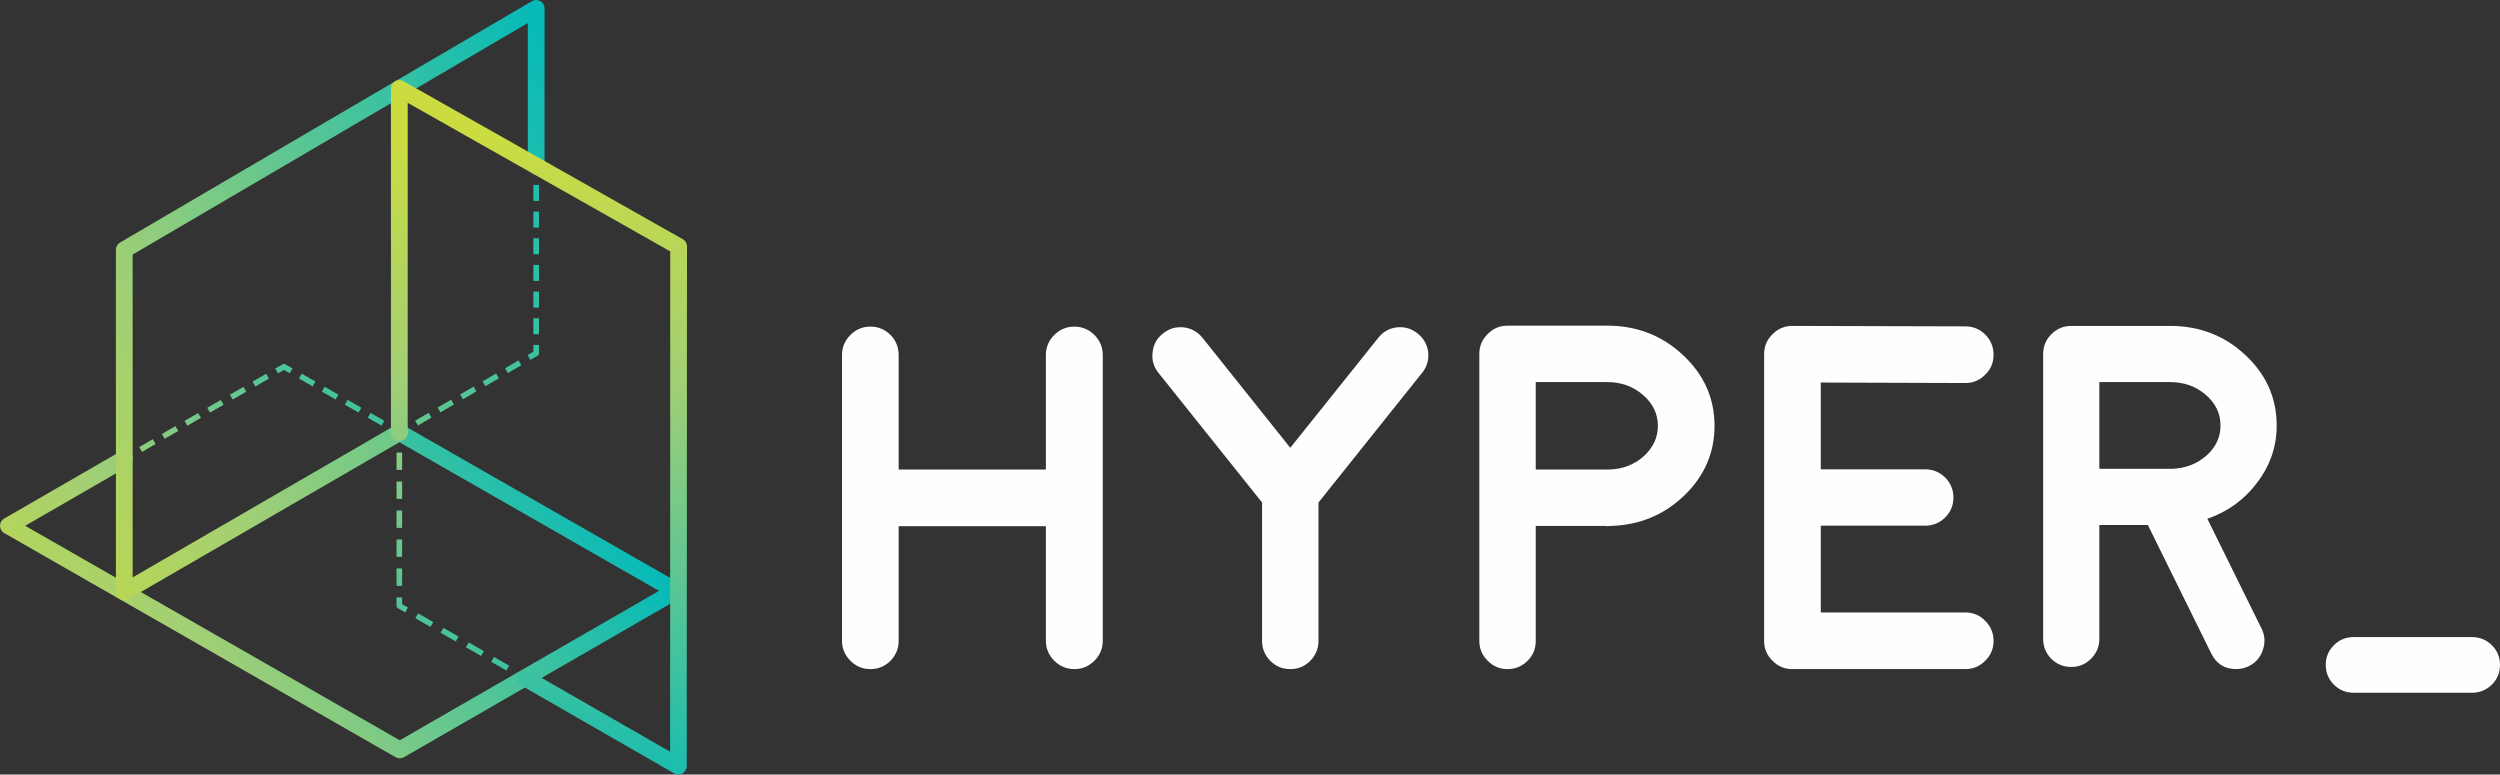 <?xml version="1.0" encoding="utf-8"?>
<!-- Generator: Adobe Illustrator 16.0.0, SVG Export Plug-In . SVG Version: 6.00 Build 0)  -->
<!DOCTYPE svg PUBLIC "-//W3C//DTD SVG 1.1//EN" "http://www.w3.org/Graphics/SVG/1.1/DTD/svg11.dtd">
<svg version="1.1" id="Layer_1" xmlns="http://www.w3.org/2000/svg" xmlns:xlink="http://www.w3.org/1999/xlink" x="0px" y="0px"
	 width="255px" height="79px" viewBox="0 0 255 79" enable-background="new 0 0 255 79" xml:space="preserve">
<rect x="0" y="0" width="255" height="79" fill="#333333" stroke="none"/>
<g id="Logo_2_">
	<g>
		<g>
			<linearGradient id="SVGID_1_" gradientUnits="userSpaceOnUse" x1="1.703" y1="78.85" x2="56.971" y2="42.384">
				<stop  offset="0" style="stop-color:#CBDC41"/>
				<stop  offset="0.354" style="stop-color:#A0CF75"/>
				<stop  offset="1" style="stop-color:#05BAB9"/>
			</linearGradient>
			<path fill="url(#SVGID_1_)" d="M40.778,77.35c-0.146,0-0.292-0.038-0.424-0.112L0.431,54.373C0.164,54.221,0,53.938,0,53.633
				c-0.001-0.306,0.162-0.59,0.428-0.741l11.823-6.825c0.408-0.235,0.931-0.097,1.168,0.312c0.235,0.408,0.096,0.931-0.313,1.167
				L2.568,53.629l38.209,21.88l26.445-15.241L40.311,44.862c-0.41-0.233-0.551-0.757-0.317-1.167
				c0.235-0.409,0.757-0.551,1.167-0.316l28.202,16.145c0.266,0.152,0.43,0.435,0.431,0.74c0,0.306-0.163,0.589-0.428,0.743
				l-28.16,16.229C41.074,77.312,40.926,77.35,40.778,77.35z"/>
		</g>
		<g>
			<g>
				<linearGradient id="SVGID_2_" gradientUnits="userSpaceOnUse" x1="-9.689" y1="61.595" x2="45.589" y2="25.123">
					<stop  offset="0" style="stop-color:#CBDC41"/>
					<stop  offset="0.354" style="stop-color:#A0CF75"/>
					<stop  offset="1" style="stop-color:#05BAB9"/>
				</linearGradient>
				<polygon fill="url(#SVGID_2_)" points="12.82,47.052 12.536,46.56 13.275,46.132 13.561,46.627 				"/>
			</g>
			<g>
				<linearGradient id="SVGID_3_" gradientUnits="userSpaceOnUse" x1="-9.394" y1="62.039" x2="45.878" y2="25.571">
					<stop  offset="0" style="stop-color:#CBDC41"/>
					<stop  offset="0.354" style="stop-color:#A0CF75"/>
					<stop  offset="1" style="stop-color:#05BAB9"/>
				</linearGradient>
				<path fill="url(#SVGID_3_)" d="M14.484,46.092L14.2,45.598l1.388-0.8l0.284,0.493L14.484,46.092z M16.797,44.756l-0.285-0.492
					l1.388-0.802l0.286,0.494L16.797,44.756z M19.109,43.421l-0.285-0.493l1.387-0.801l0.285,0.493L19.109,43.421z M21.421,42.086
					l-0.285-0.493l1.387-0.8l0.284,0.493L21.421,42.086z M23.733,40.752l-0.285-0.493l1.388-0.801l0.285,0.494L23.733,40.752z
					 M26.045,39.417l-0.284-0.492l1.387-0.802l0.285,0.494L26.045,39.417z"/>
			</g>
			<g>
				<linearGradient id="SVGID_4_" gradientUnits="userSpaceOnUse" x1="-8.913" y1="62.727" x2="46.331" y2="26.277">
					<stop  offset="0" style="stop-color:#CBDC41"/>
					<stop  offset="0.354" style="stop-color:#A0CF75"/>
					<stop  offset="1" style="stop-color:#05BAB9"/>
				</linearGradient>
				<path fill="url(#SVGID_4_)" d="M28.358,38.083l-0.285-0.494l0.74-0.427c0.087-0.051,0.196-0.051,0.283,0l0.743,0.422
					l-0.282,0.495l-0.602-0.343L28.358,38.083z"/>
			</g>
			<g>
				<linearGradient id="SVGID_5_" gradientUnits="userSpaceOnUse" x1="-5.756" y1="67.555" x2="49.517" y2="31.086">
					<stop  offset="0" style="stop-color:#CBDC41"/>
					<stop  offset="0.354" style="stop-color:#A0CF75"/>
					<stop  offset="1" style="stop-color:#05BAB9"/>
				</linearGradient>
				<path fill="url(#SVGID_5_)" d="M38.917,43.412l-1.403-0.801l0.282-0.495l1.404,0.801L38.917,43.412z M36.577,42.078l-1.404-0.8
					l0.282-0.495l1.404,0.801L36.577,42.078z M34.237,40.745l-1.405-0.8l0.284-0.494l1.404,0.799L34.237,40.745z M31.896,39.412
					l-1.403-0.8l0.283-0.495l1.403,0.799L31.896,39.412z"/>
			</g>
			<g>
				<linearGradient id="SVGID_6_" gradientUnits="userSpaceOnUse" x1="-2.672" y1="72.305" x2="52.645" y2="35.807">
					<stop  offset="0" style="stop-color:#CBDC41"/>
					<stop  offset="0.354" style="stop-color:#A0CF75"/>
					<stop  offset="1" style="stop-color:#05BAB9"/>
				</linearGradient>
				<polygon fill="url(#SVGID_6_)" points="40.595,44.368 39.852,43.944 40.134,43.45 40.877,43.873 				"/>
			</g>
		</g>
	</g>
	<g>
		<g>
			<linearGradient id="SVGID_7_" gradientUnits="userSpaceOnUse" x1="-5.917" y1="52.985" x2="62.169" y2="14.527">
				<stop  offset="0" style="stop-color:#CBDC41"/>
				<stop  offset="0.354" style="stop-color:#A0CF75"/>
				<stop  offset="1" style="stop-color:#05BAB9"/>
			</linearGradient>
			<path fill="url(#SVGID_7_)" d="M12.678,61.232c-0.147,0-0.294-0.04-0.427-0.115c-0.265-0.151-0.428-0.437-0.428-0.741v-34.9
				c0-0.304,0.161-0.584,0.422-0.738l42.013-24.62c0.265-0.155,0.592-0.157,0.858-0.004c0.266,0.153,0.429,0.435,0.429,0.741v16.067
				c0,0.473-0.383,0.855-0.855,0.855c-0.471,0-0.854-0.382-0.854-0.855V2.347L13.532,25.965v32.929l26.775-15.514
				c0.408-0.236,0.932-0.097,1.168,0.311c0.236,0.408,0.097,0.932-0.312,1.169L13.106,61.116
				C12.975,61.192,12.826,61.232,12.678,61.232z"/>
		</g>
		<g>
			<g>
				<linearGradient id="SVGID_8_" gradientUnits="userSpaceOnUse" x1="-6.556" y1="51.944" x2="61.574" y2="13.461">
					<stop  offset="0" style="stop-color:#CBDC41"/>
					<stop  offset="0.354" style="stop-color:#A0CF75"/>
					<stop  offset="1" style="stop-color:#05BAB9"/>
				</linearGradient>
				<rect x="54.407" y="16.921" fill="url(#SVGID_8_)" width="0.57" height="0.855"/>
			</g>
			<g>
				<linearGradient id="SVGID_9_" gradientUnits="userSpaceOnUse" x1="-2.609" y1="58.846" x2="65.48" y2="20.385">
					<stop  offset="0" style="stop-color:#CBDC41"/>
					<stop  offset="0.354" style="stop-color:#A0CF75"/>
					<stop  offset="1" style="stop-color:#05BAB9"/>
				</linearGradient>
				<path fill="url(#SVGID_9_)" d="M54.977,34.095h-0.57v-1.632h0.57V34.095z M54.977,31.375h-0.57v-1.632h0.57V31.375z
					 M54.977,28.655h-0.57v-1.632h0.57V28.655z M54.977,25.935h-0.57v-1.631h0.57V25.935z M54.977,23.215h-0.57v-1.632h0.57V23.215z
					 M54.977,20.496h-0.57v-1.632h0.57V20.496z"/>
			</g>
			<g>
				<linearGradient id="SVGID_10_" gradientUnits="userSpaceOnUse" x1="1.328" y1="65.843" x2="69.432" y2="27.374">
					<stop  offset="0" style="stop-color:#CBDC41"/>
					<stop  offset="0.354" style="stop-color:#A0CF75"/>
					<stop  offset="1" style="stop-color:#05BAB9"/>
				</linearGradient>
				<path fill="url(#SVGID_10_)" d="M54.097,36.713l-0.288-0.493l0.598-0.348v-0.69h0.57v0.854c0,0.102-0.054,0.196-0.143,0.247
					L54.097,36.713z"/>
			</g>
			<g>
				<linearGradient id="SVGID_11_" gradientUnits="userSpaceOnUse" x1="1.54" y1="66.189" x2="69.628" y2="27.73">
					<stop  offset="0" style="stop-color:#CBDC41"/>
					<stop  offset="0.354" style="stop-color:#A0CF75"/>
					<stop  offset="1" style="stop-color:#05BAB9"/>
				</linearGradient>
				<path fill="url(#SVGID_11_)" d="M42.634,43.401l-0.288-0.493l1.376-0.802l0.287,0.492L42.634,43.401z M44.925,42.062
					l-0.287-0.49l1.376-0.803l0.287,0.491L44.925,42.062z M47.219,40.726l-0.287-0.491l1.375-0.804l0.287,0.492L47.219,40.726z
					 M49.512,39.389l-0.288-0.492l1.376-0.803l0.288,0.492L49.512,39.389z M51.805,38.051l-0.288-0.492l1.375-0.802l0.287,0.49
					L51.805,38.051z"/>
			</g>
			<g>
				<linearGradient id="SVGID_12_" gradientUnits="userSpaceOnUse" x1="1.553" y1="66.302" x2="69.708" y2="27.804">
					<stop  offset="0" style="stop-color:#CBDC41"/>
					<stop  offset="0.354" style="stop-color:#A0CF75"/>
					<stop  offset="1" style="stop-color:#05BAB9"/>
				</linearGradient>
				<polygon fill="url(#SVGID_12_)" points="40.978,44.366 40.69,43.874 41.43,43.444 41.717,43.936 				"/>
			</g>
		</g>
	</g>
	<g>
		<g>
			<linearGradient id="SVGID_13_" gradientUnits="userSpaceOnUse" x1="55.081" y1="13.938" x2="54.796" y2="85.106">
				<stop  offset="0" style="stop-color:#CBDC41"/>
				<stop  offset="0.354" style="stop-color:#A0CF75"/>
				<stop  offset="1" style="stop-color:#05BAB9"/>
			</linearGradient>
			<path fill="url(#SVGID_13_)" d="M69.193,79c-0.146,0-0.294-0.037-0.426-0.114l-15.624-8.981c-0.409-0.234-0.55-0.757-0.315-1.166
				c0.235-0.41,0.758-0.551,1.167-0.315l14.355,8.252l0.012-51.037L41.586,10.489v33.632c0,0.473-0.384,0.854-0.855,0.854
				c-0.472,0-0.855-0.382-0.855-0.854V9.024c0-0.304,0.162-0.585,0.424-0.739c0.263-0.153,0.588-0.155,0.852-0.005l28.489,16.117
				c0.271,0.154,0.436,0.441,0.434,0.751l-0.028,53.002c-0.002,0.305-0.166,0.585-0.43,0.734C69.487,78.963,69.339,79,69.193,79z"/>
		</g>
		<g>
			<g>
				<linearGradient id="SVGID_14_" gradientUnits="userSpaceOnUse" x1="53.419" y1="13.964" x2="53.134" y2="84.829">
					<stop  offset="0" style="stop-color:#CBDC41"/>
					<stop  offset="0.354" style="stop-color:#A0CF75"/>
					<stop  offset="1" style="stop-color:#05BAB9"/>
				</linearGradient>
				<polygon fill="url(#SVGID_14_)" points="53.427,69.41 52.686,68.985 52.969,68.491 53.71,68.916 				"/>
			</g>
			<g>
				<linearGradient id="SVGID_15_" gradientUnits="userSpaceOnUse" x1="47.358" y1="13.901" x2="47.073" y2="84.814">
					<stop  offset="0" style="stop-color:#CBDC41"/>
					<stop  offset="0.354" style="stop-color:#A0CF75"/>
					<stop  offset="1" style="stop-color:#05BAB9"/>
				</linearGradient>
				<path fill="url(#SVGID_15_)" d="M51.654,68.392l-1.548-0.889l0.283-0.494l1.549,0.89L51.654,68.392z M49.072,66.911
					l-1.548-0.891l0.284-0.494l1.549,0.891L49.072,66.911z M46.492,65.429l-1.548-0.89l0.284-0.493l1.548,0.889L46.492,65.429z
					 M43.911,63.947l-1.548-0.888l0.284-0.496l1.548,0.89L43.911,63.947z"/>
			</g>
			<g>
				<linearGradient id="SVGID_16_" gradientUnits="userSpaceOnUse" x1="41.222" y1="13.866" x2="40.937" y2="84.793">
					<stop  offset="0" style="stop-color:#CBDC41"/>
					<stop  offset="0.354" style="stop-color:#A0CF75"/>
					<stop  offset="1" style="stop-color:#05BAB9"/>
				</linearGradient>
				<path fill="url(#SVGID_16_)" d="M41.332,62.464l-0.743-0.424c-0.088-0.051-0.143-0.146-0.143-0.247v-0.856h0.57v0.689
					l0.599,0.345L41.332,62.464z"/>
			</g>
			<g>
				<linearGradient id="SVGID_17_" gradientUnits="userSpaceOnUse" x1="40.889" y1="13.862" x2="40.604" y2="84.796">
					<stop  offset="0" style="stop-color:#CBDC41"/>
					<stop  offset="0.354" style="stop-color:#A0CF75"/>
					<stop  offset="1" style="stop-color:#05BAB9"/>
				</linearGradient>
				<path fill="url(#SVGID_17_)" d="M41.017,59.756h-0.57v-1.774h0.57V59.756z M41.017,56.799h-0.57v-1.774h0.57V56.799z
					 M41.017,53.843h-0.57v-1.773h0.57V53.843z M41.017,50.886h-0.57v-1.773h0.57V50.886z M41.017,47.931h-0.57v-1.772h0.57V47.931z
					"/>
			</g>
			<g>
				<linearGradient id="SVGID_18_" gradientUnits="userSpaceOnUse" x1="40.855" y1="13.86" x2="40.57" y2="84.796">
					<stop  offset="0" style="stop-color:#CBDC41"/>
					<stop  offset="0.354" style="stop-color:#A0CF75"/>
					<stop  offset="1" style="stop-color:#05BAB9"/>
				</linearGradient>
				<rect x="40.446" y="44.121" fill="url(#SVGID_18_)" width="0.57" height="0.854"/>
			</g>
		</g>
	</g>
	<g>
		<path fill="#FDFEFF" d="M109.582,68.248c-0.797,0-1.479-0.283-2.047-0.853c-0.57-0.569-0.855-1.251-0.855-2.049V53.67H91.663
			v11.677c0,0.798-0.276,1.479-0.828,2.049c-0.57,0.569-1.252,0.853-2.049,0.853c-0.796,0-1.479-0.283-2.047-0.853
			c-0.569-0.569-0.854-1.251-0.854-2.049V36.216c0-0.795,0.285-1.478,0.854-2.047c0.568-0.568,1.25-0.853,2.047-0.853
			c0.797,0,1.479,0.284,2.049,0.853c0.552,0.569,0.828,1.251,0.828,2.047v11.677h15.017V36.216c0-0.795,0.285-1.478,0.855-2.047
			c0.568-0.568,1.25-0.853,2.047-0.853c0.796,0,1.479,0.284,2.047,0.853c0.569,0.569,0.854,1.251,0.854,2.047v29.131
			c0,0.798-0.284,1.479-0.854,2.049C111.06,67.965,110.378,68.248,109.582,68.248z"/>
		<path fill="#FDFEFF" d="M144.603,34.023c0.617,0.488,0.975,1.122,1.072,1.9c0.081,0.797-0.131,1.504-0.634,2.122l-10.557,13.211
			v14.115c0,0.797-0.285,1.479-0.854,2.049c-0.551,0.552-1.228,0.827-2.022,0.827c-0.797,0-1.472-0.275-2.023-0.827
			c-0.569-0.57-0.854-1.252-0.854-2.049V51.257l-10.556-13.211c-0.504-0.618-0.708-1.325-0.61-2.122
			c0.083-0.778,0.432-1.413,1.048-1.9c0.618-0.503,1.325-0.714,2.121-0.634c0.78,0.097,1.422,0.456,1.926,1.073l8.948,11.213
			l8.971-11.213c0.488-0.618,1.121-0.976,1.901-1.073C143.276,33.309,143.983,33.52,144.603,34.023z"/>
		<path fill="#FDFEFF" d="M163.935,33.218c3.022,0,5.6,1,7.729,2.998c2.144,2,3.217,4.405,3.217,7.217
			c0,2.763-1.033,5.136-3.098,7.118c-2.047,1.967-4.534,3-7.458,3.096H164.3h-0.024h-0.048c-0.181,0.017-0.277,0.023-0.293,0.023
			l-0.146-0.023h-7.143v11.726c0,0.797-0.276,1.47-0.829,2.023c-0.569,0.569-1.253,0.853-2.048,0.853
			c-0.797,0-1.47-0.283-2.023-0.853c-0.569-0.554-0.854-1.227-0.854-2.023V36.095c0-0.795,0.284-1.47,0.854-2.022
			c0.554-0.57,1.227-0.855,2.023-0.855H163.935z M164.104,47.893c1.383-0.03,2.561-0.479,3.536-1.339
			c0.976-0.878,1.465-1.919,1.465-3.121c0-1.218-0.505-2.267-1.514-3.145c-1.008-0.878-2.227-1.316-3.656-1.316h-7.289v8.921
			H164.104z"/>
		<path fill="#FDFEFF" d="M200.467,62.471c0.796,0,1.472,0.286,2.024,0.855c0.568,0.568,0.853,1.251,0.853,2.046
			c0,0.797-0.284,1.47-0.853,2.023c-0.553,0.569-1.229,0.853-2.024,0.853h-17.65c-0.797,0-1.471-0.283-2.024-0.853
			c-0.568-0.554-0.853-1.227-0.853-2.023V36.144c0-0.813,0.284-1.496,0.853-2.047c0.554-0.569,1.228-0.854,2.024-0.854h0.022
			l17.628,0.048c0.796,0,1.479,0.286,2.049,0.854c0.552,0.569,0.828,1.252,0.828,2.047c0,0.798-0.284,1.472-0.853,2.024
			c-0.553,0.569-1.229,0.853-2.024,0.853h-0.024l-14.724-0.049v8.85h10.629c0.794,0,1.477,0.275,2.047,0.828
			c0.567,0.568,0.854,1.252,0.854,2.048c0,0.797-0.286,1.479-0.854,2.048c-0.57,0.552-1.253,0.827-2.047,0.827h-10.629v8.85H200.467
			z"/>
		<path fill="#FDFEFF" d="M232.222,43.407c0,2.147-0.668,4.088-2,5.826c-1.283,1.724-2.974,2.95-5.071,3.682l5.535,11.215
			c0.341,0.698,0.381,1.421,0.121,2.167c-0.243,0.749-0.724,1.302-1.439,1.659c-0.405,0.195-0.827,0.292-1.266,0.292
			c-1.187,0-2.04-0.536-2.561-1.607l-6.46-13.09h-4.949v11.627c0,0.778-0.285,1.453-0.854,2.023
			c-0.552,0.551-1.229,0.827-2.024,0.827c-0.778,0-1.454-0.276-2.022-0.827c-0.553-0.57-0.829-1.245-0.829-2.023V36.12
			c0-0.797,0.276-1.471,0.829-2.023c0.568-0.569,1.244-0.854,2.022-0.854h10.095c3.006,0,5.566,0.991,7.678,2.973
			C231.155,38.2,232.222,40.598,232.222,43.407z M221.543,47.82c1.365-0.049,2.536-0.496,3.511-1.341
			c0.957-0.86,1.438-1.885,1.438-3.072c0-1.234-0.504-2.282-1.512-3.142c-1.008-0.863-2.217-1.293-3.631-1.293h-7.217v8.849H221.543
			z"/>
		<path fill="#FDFEFF" d="M252.148,64.981c0.78,0,1.453,0.277,2.022,0.829c0.553,0.553,0.829,1.218,0.829,2
			c0,0.795-0.276,1.469-0.829,2.023c-0.569,0.552-1.242,0.827-2.022,0.827h-12.069c-0.797,0-1.472-0.275-2.022-0.827
			c-0.555-0.555-0.829-1.229-0.829-2.023c0-0.782,0.274-1.447,0.829-2c0.551-0.552,1.226-0.829,2.022-0.829H252.148z"/>
	</g>
</g>
</svg>
